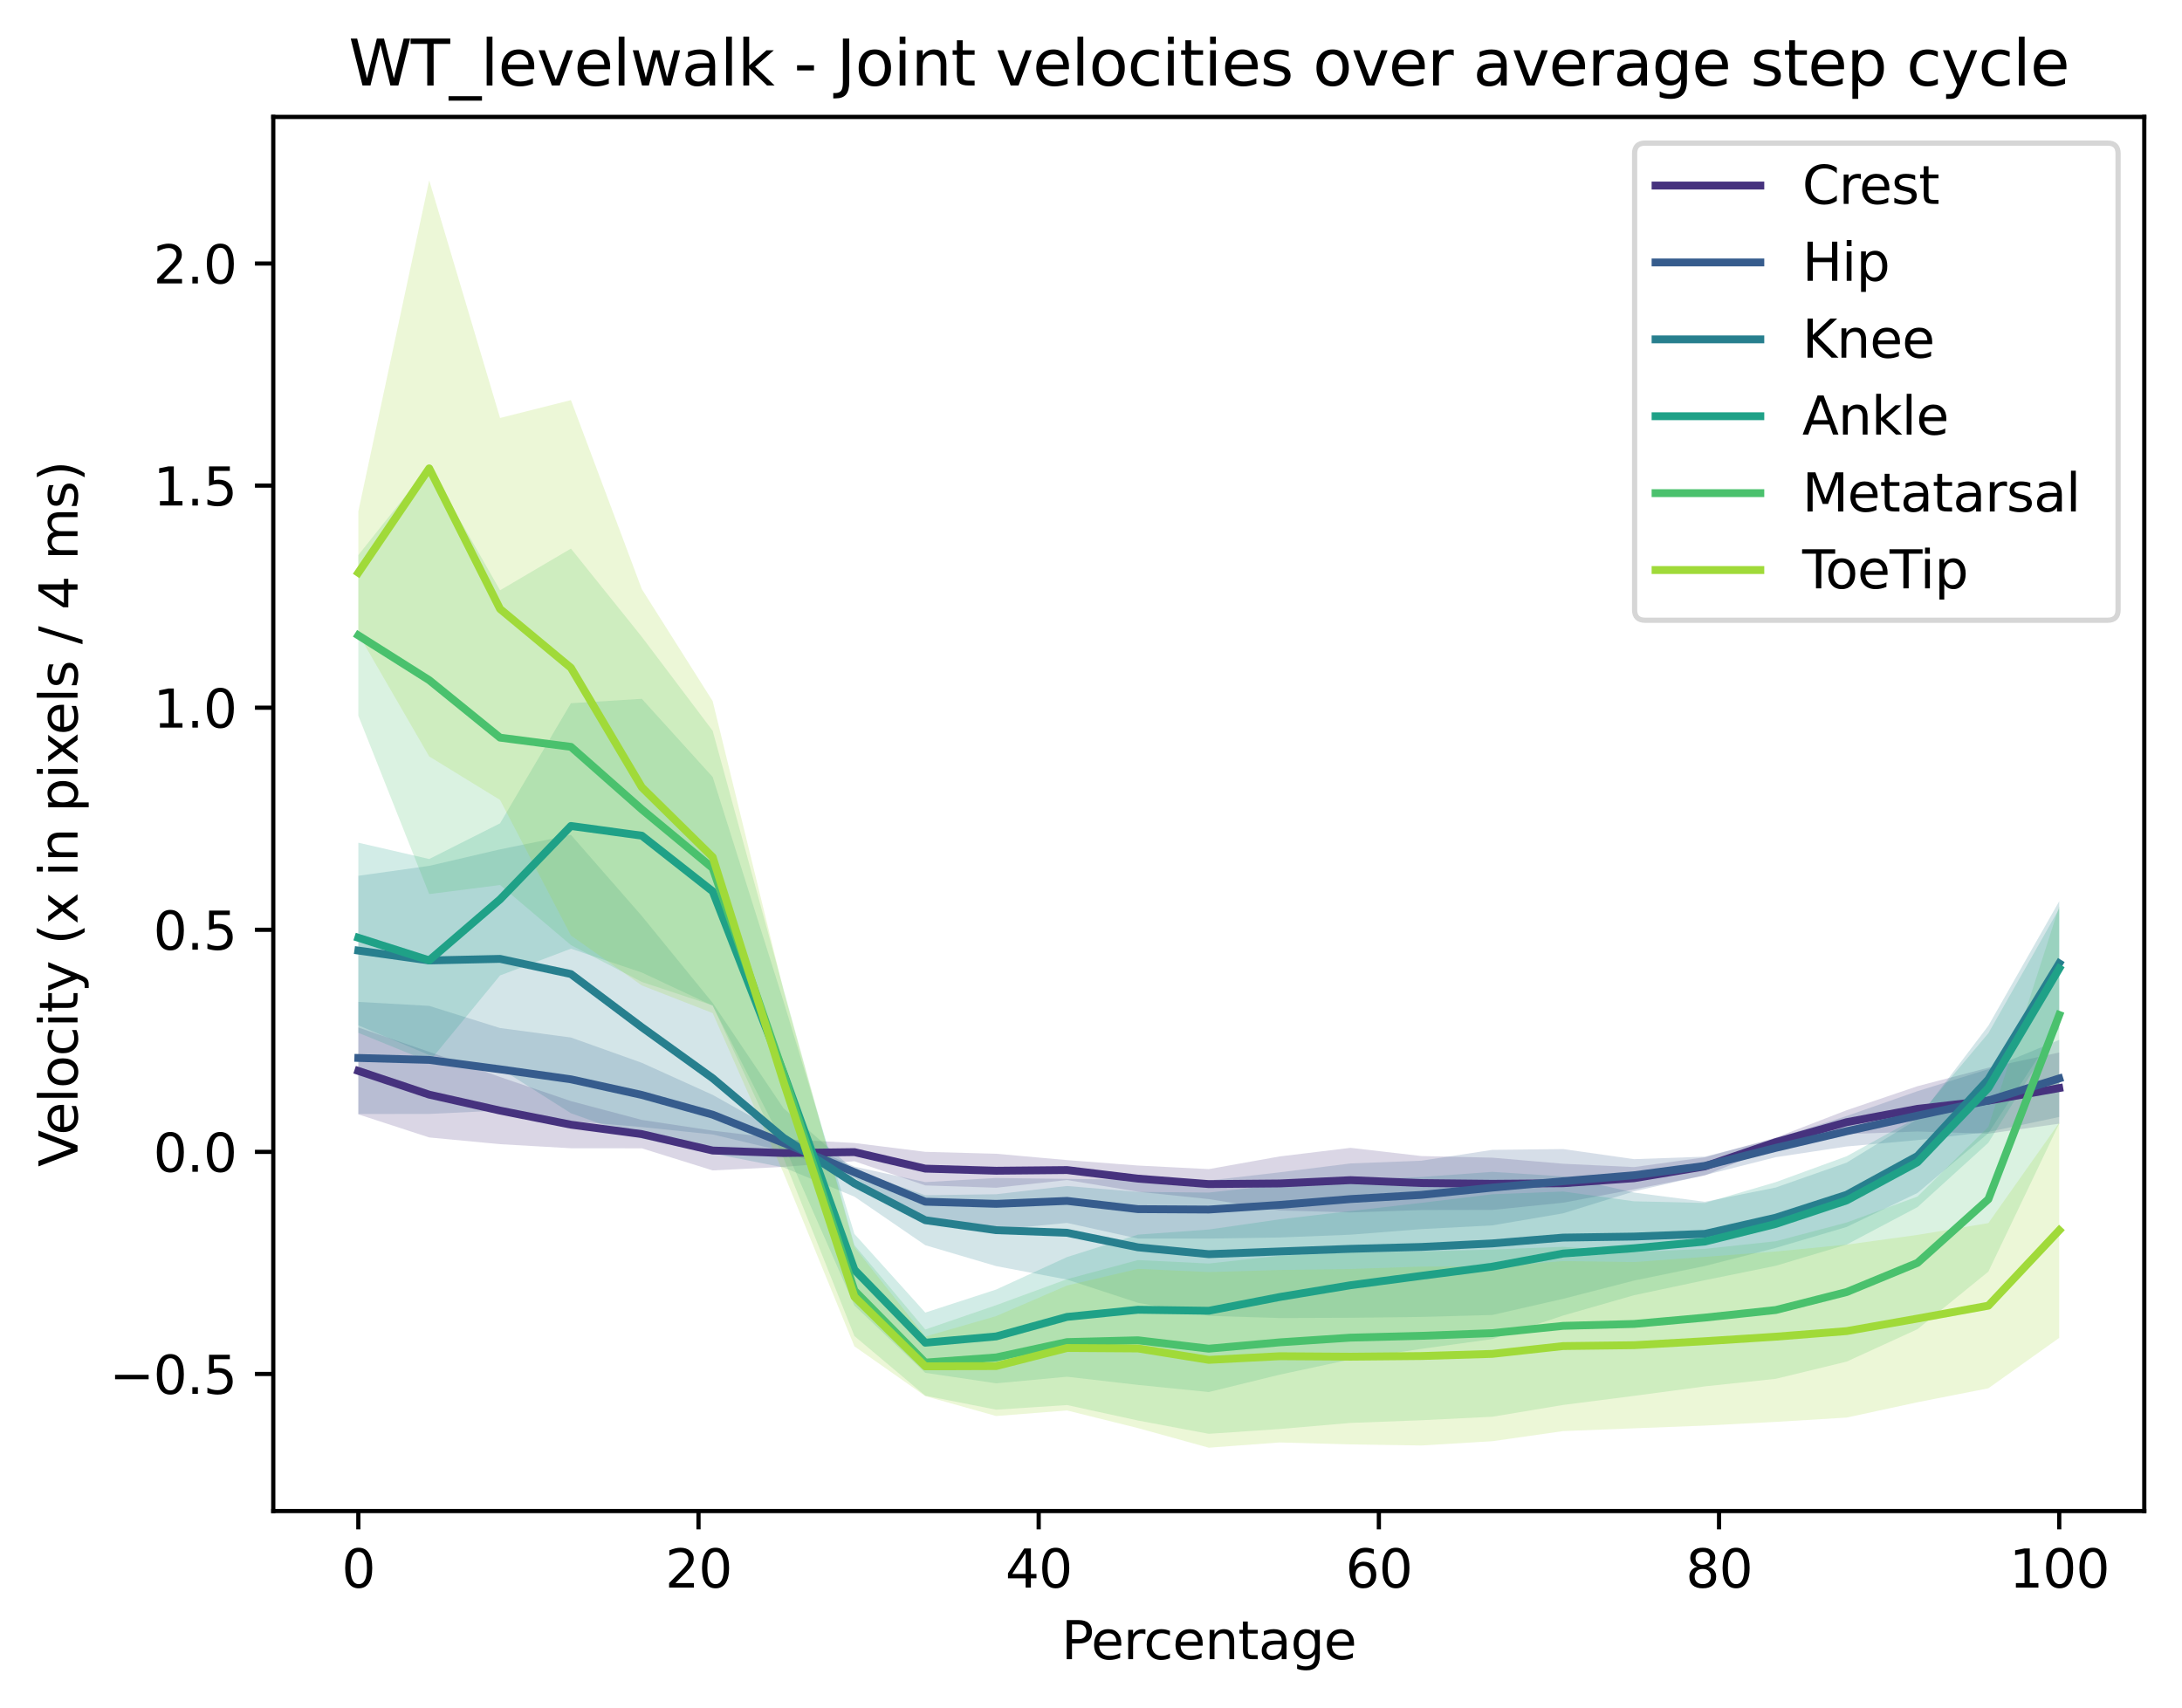 <?xml version="1.0" encoding="utf-8" standalone="no"?>
<!DOCTYPE svg PUBLIC "-//W3C//DTD SVG 1.1//EN"
  "http://www.w3.org/Graphics/SVG/1.1/DTD/svg11.dtd">
<svg xmlns:xlink="http://www.w3.org/1999/xlink" width="416.481pt" height="325.986pt" viewBox="0 0 416.481 325.986" xmlns="http://www.w3.org/2000/svg" version="1.1">
 <defs>
  <style type="text/css">*{stroke-linejoin: round; stroke-linecap: butt}</style>
 </defs>
 <g id="figure_1">
  <g id="patch_1">
   <path d="M 0 325.986 
L 416.481 325.986 
L 416.481 0 
L 0 0 
z
" style="fill: #ffffff"/>
  </g>
  <g id="axes_1">
   <g id="patch_2">
    <path d="M 52.161 288.43 
L 409.281 288.43 
L 409.281 22.318 
L 52.161 22.318 
z
" style="fill: #ffffff"/>
   </g>
   <g id="PolyCollection_1">
    <path d="M 68.394 196.124 
L 68.394 212.709 
L 81.921 217.115 
L 95.448 218.4 
L 108.975 219.176 
L 122.503 219.189 
L 136.03 223.407 
L 149.557 222.735 
L 163.085 221.658 
L 176.612 226.273 
L 190.139 226.713 
L 203.666 225.239 
L 217.194 227.473 
L 230.721 228.881 
L 244.248 231.052 
L 257.775 231.43 
L 271.303 230.975 
L 284.83 230.95 
L 298.357 229.574 
L 311.885 227.023 
L 325.412 224.375 
L 338.939 218.865 
L 352.466 216.486 
L 365.994 215.984 
L 379.521 216.392 
L 393.048 214.484 
L 393.048 200.9 
L 393.048 200.9 
L 379.521 203.796 
L 365.994 207.331 
L 352.466 211.919 
L 338.939 217.152 
L 325.412 220.904 
L 311.885 222.773 
L 298.357 222.134 
L 284.83 220.975 
L 271.303 220.663 
L 257.775 219.098 
L 244.248 220.74 
L 230.721 223.159 
L 217.194 222.474 
L 203.666 221.439 
L 190.139 220.227 
L 176.612 219.862 
L 163.085 218.171 
L 149.557 217.443 
L 136.03 215.815 
L 122.503 213.767 
L 108.975 210.177 
L 95.448 205.578 
L 81.921 200.773 
L 68.394 196.124 
z
" clip-path="url(#p8cab9c3182)" style="fill: #46327e; fill-opacity: 0.2"/>
   </g>
   <g id="PolyCollection_2">
    <path d="M 68.394 191.24 
L 68.394 212.642 
L 81.921 212.624 
L 95.448 211.984 
L 108.975 214.003 
L 122.503 215.133 
L 136.03 216.548 
L 149.557 219.755 
L 163.085 224.814 
L 176.612 233.119 
L 190.139 234.723 
L 203.666 233.428 
L 217.194 236.412 
L 230.721 236.416 
L 244.248 236.211 
L 257.775 235.679 
L 271.303 234.609 
L 284.83 233.9 
L 298.357 231.599 
L 311.885 227.405 
L 325.412 224.305 
L 338.939 220.883 
L 352.466 218.84 
L 365.994 217.618 
L 379.521 216.063 
L 393.048 213.207 
L 393.048 198.492 
L 393.048 198.492 
L 379.521 204.075 
L 365.994 208.28 
L 352.466 213.021 
L 338.939 217.323 
L 325.412 220.781 
L 311.885 221.259 
L 298.357 219.331 
L 284.83 219.487 
L 271.303 221.551 
L 257.775 222.075 
L 244.248 223.77 
L 230.721 225.338 
L 217.194 225.185 
L 203.666 225.028 
L 190.139 224.851 
L 176.612 225.64 
L 163.085 222.688 
L 149.557 216.574 
L 136.03 208.991 
L 122.503 202.869 
L 108.975 198.038 
L 95.448 196.232 
L 81.921 192 
L 68.394 191.24 
z
" clip-path="url(#p8cab9c3182)" style="fill: #365c8d; fill-opacity: 0.2"/>
   </g>
   <g id="PolyCollection_3">
    <path d="M 68.394 167.172 
L 68.394 195.713 
L 81.921 201.393 
L 95.448 203.93 
L 108.975 212.498 
L 122.503 217.316 
L 136.03 220.18 
L 149.557 222.842 
L 163.085 228.411 
L 176.612 237.683 
L 190.139 241.676 
L 203.666 244.245 
L 217.194 248.669 
L 230.721 251.159 
L 244.248 251.583 
L 257.775 251.537 
L 271.303 251.372 
L 284.83 251.001 
L 298.357 247.914 
L 311.885 244.436 
L 325.412 241.651 
L 338.939 238.198 
L 352.466 234.202 
L 365.994 227.713 
L 379.521 216.298 
L 393.048 195.743 
L 393.048 172.031 
L 393.048 172.031 
L 379.521 195.783 
L 365.994 213.613 
L 352.466 221.924 
L 338.939 226.67 
L 325.412 229.391 
L 311.885 227.631 
L 298.357 224.55 
L 284.83 223.681 
L 271.303 224.663 
L 257.775 225.216 
L 244.248 226.158 
L 230.721 227.634 
L 217.194 227.508 
L 203.666 226.383 
L 190.139 227.954 
L 176.612 228.146 
L 163.085 223.37 
L 149.557 211.551 
L 136.03 191.442 
L 122.503 174.842 
L 108.975 159.361 
L 95.448 162.125 
L 81.921 165.274 
L 68.394 167.172 
z
" clip-path="url(#p8cab9c3182)" style="fill: #277f8e; fill-opacity: 0.2"/>
   </g>
   <g id="PolyCollection_4">
    <path d="M 68.394 160.853 
L 68.394 197.145 
L 81.921 202.651 
L 95.448 186.192 
L 108.975 181.088 
L 122.503 185.637 
L 136.03 191.972 
L 149.557 218.442 
L 163.085 249.192 
L 176.612 262.043 
L 190.139 264.046 
L 203.666 262.788 
L 217.194 264.348 
L 230.721 265.708 
L 244.248 262.398 
L 257.775 259.485 
L 271.303 257.466 
L 284.83 255.603 
L 298.357 251.106 
L 311.885 247.227 
L 325.412 244.359 
L 338.939 241.61 
L 352.466 237.564 
L 365.994 230.414 
L 379.521 218.122 
L 393.048 196.328 
L 393.048 173.439 
L 393.048 173.439 
L 379.521 197.226 
L 365.994 213.264 
L 352.466 220.706 
L 338.939 225.644 
L 325.412 229.62 
L 311.885 229.3 
L 298.357 227.436 
L 284.83 227.956 
L 271.303 229.596 
L 257.775 231.163 
L 244.248 232.739 
L 230.721 234.689 
L 217.194 235.667 
L 203.666 239.948 
L 190.139 246.145 
L 176.612 250.546 
L 163.085 235.533 
L 149.557 191.166 
L 136.03 148.315 
L 122.503 133.392 
L 108.975 134.234 
L 95.448 157.153 
L 81.921 163.969 
L 68.394 160.853 
z
" clip-path="url(#p8cab9c3182)" style="fill: #1fa187; fill-opacity: 0.2"/>
   </g>
   <g id="PolyCollection_5">
    <path d="M 68.394 105.951 
L 68.394 136.615 
L 81.921 170.663 
L 95.448 168.931 
L 108.975 180.4 
L 122.503 187.429 
L 136.03 191.915 
L 149.557 221.057 
L 163.085 255.027 
L 176.612 266.404 
L 190.139 269.078 
L 203.666 268.191 
L 217.194 271.145 
L 230.721 273.686 
L 244.248 272.768 
L 257.775 271.606 
L 271.303 271.094 
L 284.83 270.426 
L 298.357 268.174 
L 311.885 266.441 
L 325.412 264.63 
L 338.939 263.188 
L 352.466 259.903 
L 365.994 253.716 
L 379.521 242.728 
L 393.048 214.462 
L 393.048 173.003 
L 393.048 173.003 
L 379.521 215.087 
L 365.994 228.393 
L 352.466 233.351 
L 338.939 236.923 
L 325.412 238.376 
L 311.885 238.989 
L 298.357 237.984 
L 284.83 238.51 
L 271.303 238.869 
L 257.775 239.05 
L 244.248 239.685 
L 230.721 241.181 
L 217.194 240.518 
L 203.666 244.163 
L 190.139 249.13 
L 176.612 253.775 
L 163.085 237.659 
L 149.557 188.808 
L 136.03 139.488 
L 122.503 121.559 
L 108.975 104.716 
L 95.448 112.669 
L 81.921 88.986 
L 68.394 105.951 
z
" clip-path="url(#p8cab9c3182)" style="fill: #4ac16d; fill-opacity: 0.2"/>
   </g>
   <g id="PolyCollection_6">
    <path d="M 68.394 97.619 
L 68.394 121.015 
L 81.921 144.388 
L 95.448 152.695 
L 108.975 178.567 
L 122.503 188.097 
L 136.03 193.379 
L 149.557 223.921 
L 163.085 256.987 
L 176.612 266.49 
L 190.139 270.291 
L 203.666 269.229 
L 217.194 272.591 
L 230.721 276.334 
L 244.248 275.335 
L 257.775 275.71 
L 271.303 275.912 
L 284.83 275.098 
L 298.357 273.165 
L 311.885 272.634 
L 325.412 272.116 
L 338.939 271.407 
L 352.466 270.586 
L 365.994 267.658 
L 379.521 264.994 
L 393.048 255.369 
L 393.048 214.308 
L 393.048 214.308 
L 379.521 233.459 
L 365.994 235.715 
L 352.466 237.575 
L 338.939 238.885 
L 325.412 239.905 
L 311.885 240.905 
L 298.357 240.711 
L 284.83 241.756 
L 271.303 241.765 
L 257.775 242.22 
L 244.248 242.415 
L 230.721 242.808 
L 217.194 242.195 
L 203.666 245.378 
L 190.139 251.218 
L 176.612 255.12 
L 163.085 238.04 
L 149.557 189.082 
L 136.03 133.829 
L 122.503 112.446 
L 108.975 76.371 
L 95.448 79.78 
L 81.921 34.414 
L 68.394 97.619 
z
" clip-path="url(#p8cab9c3182)" style="fill: #a0da39; fill-opacity: 0.2"/>
   </g>
   <g id="matplotlib.axis_1">
    <g id="xtick_1">
     <g id="line2d_1">
      <defs>
       <path id="m431e85d4c3" d="M 0 0 
L 0 3.5 
" style="stroke: #000000; stroke-width: 0.8"/>
      </defs>
      <g>
       <use xlink:href="#m431e85d4c3" x="68.394" y="288.43" style="stroke: #000000; stroke-width: 0.8"/>
      </g>
     </g>
     <g id="text_1">
      <!-- 0 -->
      <g transform="translate(65.212 303.029) scale(0.1 -0.1)">
       <defs>
        <path id="DejaVuSans-30" d="M 2034 4250 
Q 1547 4250 1301 3770 
Q 1056 3291 1056 2328 
Q 1056 1369 1301 889 
Q 1547 409 2034 409 
Q 2525 409 2770 889 
Q 3016 1369 3016 2328 
Q 3016 3291 2770 3770 
Q 2525 4250 2034 4250 
z
M 2034 4750 
Q 2819 4750 3233 4129 
Q 3647 3509 3647 2328 
Q 3647 1150 3233 529 
Q 2819 -91 2034 -91 
Q 1250 -91 836 529 
Q 422 1150 422 2328 
Q 422 3509 836 4129 
Q 1250 4750 2034 4750 
z
" transform="scale(0.016)"/>
       </defs>
       <use xlink:href="#DejaVuSans-30"/>
      </g>
     </g>
    </g>
    <g id="xtick_2">
     <g id="line2d_2">
      <g>
       <use xlink:href="#m431e85d4c3" x="133.325" y="288.43" style="stroke: #000000; stroke-width: 0.8"/>
      </g>
     </g>
     <g id="text_2">
      <!-- 20 -->
      <g transform="translate(126.962 303.029) scale(0.1 -0.1)">
       <defs>
        <path id="DejaVuSans-32" d="M 1228 531 
L 3431 531 
L 3431 0 
L 469 0 
L 469 531 
Q 828 903 1448 1529 
Q 2069 2156 2228 2338 
Q 2531 2678 2651 2914 
Q 2772 3150 2772 3378 
Q 2772 3750 2511 3984 
Q 2250 4219 1831 4219 
Q 1534 4219 1204 4116 
Q 875 4013 500 3803 
L 500 4441 
Q 881 4594 1212 4672 
Q 1544 4750 1819 4750 
Q 2544 4750 2975 4387 
Q 3406 4025 3406 3419 
Q 3406 3131 3298 2873 
Q 3191 2616 2906 2266 
Q 2828 2175 2409 1742 
Q 1991 1309 1228 531 
z
" transform="scale(0.016)"/>
       </defs>
       <use xlink:href="#DejaVuSans-32"/>
       <use xlink:href="#DejaVuSans-30" x="63.623"/>
      </g>
     </g>
    </g>
    <g id="xtick_3">
     <g id="line2d_3">
      <g>
       <use xlink:href="#m431e85d4c3" x="198.255" y="288.43" style="stroke: #000000; stroke-width: 0.8"/>
      </g>
     </g>
     <g id="text_3">
      <!-- 40 -->
      <g transform="translate(191.893 303.029) scale(0.1 -0.1)">
       <defs>
        <path id="DejaVuSans-34" d="M 2419 4116 
L 825 1625 
L 2419 1625 
L 2419 4116 
z
M 2253 4666 
L 3047 4666 
L 3047 1625 
L 3713 1625 
L 3713 1100 
L 3047 1100 
L 3047 0 
L 2419 0 
L 2419 1100 
L 313 1100 
L 313 1709 
L 2253 4666 
z
" transform="scale(0.016)"/>
       </defs>
       <use xlink:href="#DejaVuSans-34"/>
       <use xlink:href="#DejaVuSans-30" x="63.623"/>
      </g>
     </g>
    </g>
    <g id="xtick_4">
     <g id="line2d_4">
      <g>
       <use xlink:href="#m431e85d4c3" x="263.186" y="288.43" style="stroke: #000000; stroke-width: 0.8"/>
      </g>
     </g>
     <g id="text_4">
      <!-- 60 -->
      <g transform="translate(256.824 303.029) scale(0.1 -0.1)">
       <defs>
        <path id="DejaVuSans-36" d="M 2113 2584 
Q 1688 2584 1439 2293 
Q 1191 2003 1191 1497 
Q 1191 994 1439 701 
Q 1688 409 2113 409 
Q 2538 409 2786 701 
Q 3034 994 3034 1497 
Q 3034 2003 2786 2293 
Q 2538 2584 2113 2584 
z
M 3366 4563 
L 3366 3988 
Q 3128 4100 2886 4159 
Q 2644 4219 2406 4219 
Q 1781 4219 1451 3797 
Q 1122 3375 1075 2522 
Q 1259 2794 1537 2939 
Q 1816 3084 2150 3084 
Q 2853 3084 3261 2657 
Q 3669 2231 3669 1497 
Q 3669 778 3244 343 
Q 2819 -91 2113 -91 
Q 1303 -91 875 529 
Q 447 1150 447 2328 
Q 447 3434 972 4092 
Q 1497 4750 2381 4750 
Q 2619 4750 2861 4703 
Q 3103 4656 3366 4563 
z
" transform="scale(0.016)"/>
       </defs>
       <use xlink:href="#DejaVuSans-36"/>
       <use xlink:href="#DejaVuSans-30" x="63.623"/>
      </g>
     </g>
    </g>
    <g id="xtick_5">
     <g id="line2d_5">
      <g>
       <use xlink:href="#m431e85d4c3" x="328.117" y="288.43" style="stroke: #000000; stroke-width: 0.8"/>
      </g>
     </g>
     <g id="text_5">
      <!-- 80 -->
      <g transform="translate(321.755 303.029) scale(0.1 -0.1)">
       <defs>
        <path id="DejaVuSans-38" d="M 2034 2216 
Q 1584 2216 1326 1975 
Q 1069 1734 1069 1313 
Q 1069 891 1326 650 
Q 1584 409 2034 409 
Q 2484 409 2743 651 
Q 3003 894 3003 1313 
Q 3003 1734 2745 1975 
Q 2488 2216 2034 2216 
z
M 1403 2484 
Q 997 2584 770 2862 
Q 544 3141 544 3541 
Q 544 4100 942 4425 
Q 1341 4750 2034 4750 
Q 2731 4750 3128 4425 
Q 3525 4100 3525 3541 
Q 3525 3141 3298 2862 
Q 3072 2584 2669 2484 
Q 3125 2378 3379 2068 
Q 3634 1759 3634 1313 
Q 3634 634 3220 271 
Q 2806 -91 2034 -91 
Q 1263 -91 848 271 
Q 434 634 434 1313 
Q 434 1759 690 2068 
Q 947 2378 1403 2484 
z
M 1172 3481 
Q 1172 3119 1398 2916 
Q 1625 2713 2034 2713 
Q 2441 2713 2670 2916 
Q 2900 3119 2900 3481 
Q 2900 3844 2670 4047 
Q 2441 4250 2034 4250 
Q 1625 4250 1398 4047 
Q 1172 3844 1172 3481 
z
" transform="scale(0.016)"/>
       </defs>
       <use xlink:href="#DejaVuSans-38"/>
       <use xlink:href="#DejaVuSans-30" x="63.623"/>
      </g>
     </g>
    </g>
    <g id="xtick_6">
     <g id="line2d_6">
      <g>
       <use xlink:href="#m431e85d4c3" x="393.048" y="288.43" style="stroke: #000000; stroke-width: 0.8"/>
      </g>
     </g>
     <g id="text_6">
      <!-- 100 -->
      <g transform="translate(383.504 303.029) scale(0.1 -0.1)">
       <defs>
        <path id="DejaVuSans-31" d="M 794 531 
L 1825 531 
L 1825 4091 
L 703 3866 
L 703 4441 
L 1819 4666 
L 2450 4666 
L 2450 531 
L 3481 531 
L 3481 0 
L 794 0 
L 794 531 
z
" transform="scale(0.016)"/>
       </defs>
       <use xlink:href="#DejaVuSans-31"/>
       <use xlink:href="#DejaVuSans-30" x="63.623"/>
       <use xlink:href="#DejaVuSans-30" x="127.246"/>
      </g>
     </g>
    </g>
    <g id="text_7">
     <!-- Percentage -->
     <g transform="translate(202.598 316.707) scale(0.1 -0.1)">
      <defs>
       <path id="DejaVuSans-50" d="M 1259 4147 
L 1259 2394 
L 2053 2394 
Q 2494 2394 2734 2622 
Q 2975 2850 2975 3272 
Q 2975 3691 2734 3919 
Q 2494 4147 2053 4147 
L 1259 4147 
z
M 628 4666 
L 2053 4666 
Q 2838 4666 3239 4311 
Q 3641 3956 3641 3272 
Q 3641 2581 3239 2228 
Q 2838 1875 2053 1875 
L 1259 1875 
L 1259 0 
L 628 0 
L 628 4666 
z
" transform="scale(0.016)"/>
       <path id="DejaVuSans-65" d="M 3597 1894 
L 3597 1613 
L 953 1613 
Q 991 1019 1311 708 
Q 1631 397 2203 397 
Q 2534 397 2845 478 
Q 3156 559 3463 722 
L 3463 178 
Q 3153 47 2828 -22 
Q 2503 -91 2169 -91 
Q 1331 -91 842 396 
Q 353 884 353 1716 
Q 353 2575 817 3079 
Q 1281 3584 2069 3584 
Q 2775 3584 3186 3129 
Q 3597 2675 3597 1894 
z
M 3022 2063 
Q 3016 2534 2758 2815 
Q 2500 3097 2075 3097 
Q 1594 3097 1305 2825 
Q 1016 2553 972 2059 
L 3022 2063 
z
" transform="scale(0.016)"/>
       <path id="DejaVuSans-72" d="M 2631 2963 
Q 2534 3019 2420 3045 
Q 2306 3072 2169 3072 
Q 1681 3072 1420 2755 
Q 1159 2438 1159 1844 
L 1159 0 
L 581 0 
L 581 3500 
L 1159 3500 
L 1159 2956 
Q 1341 3275 1631 3429 
Q 1922 3584 2338 3584 
Q 2397 3584 2469 3576 
Q 2541 3569 2628 3553 
L 2631 2963 
z
" transform="scale(0.016)"/>
       <path id="DejaVuSans-63" d="M 3122 3366 
L 3122 2828 
Q 2878 2963 2633 3030 
Q 2388 3097 2138 3097 
Q 1578 3097 1268 2742 
Q 959 2388 959 1747 
Q 959 1106 1268 751 
Q 1578 397 2138 397 
Q 2388 397 2633 464 
Q 2878 531 3122 666 
L 3122 134 
Q 2881 22 2623 -34 
Q 2366 -91 2075 -91 
Q 1284 -91 818 406 
Q 353 903 353 1747 
Q 353 2603 823 3093 
Q 1294 3584 2113 3584 
Q 2378 3584 2631 3529 
Q 2884 3475 3122 3366 
z
" transform="scale(0.016)"/>
       <path id="DejaVuSans-6e" d="M 3513 2113 
L 3513 0 
L 2938 0 
L 2938 2094 
Q 2938 2591 2744 2837 
Q 2550 3084 2163 3084 
Q 1697 3084 1428 2787 
Q 1159 2491 1159 1978 
L 1159 0 
L 581 0 
L 581 3500 
L 1159 3500 
L 1159 2956 
Q 1366 3272 1645 3428 
Q 1925 3584 2291 3584 
Q 2894 3584 3203 3211 
Q 3513 2838 3513 2113 
z
" transform="scale(0.016)"/>
       <path id="DejaVuSans-74" d="M 1172 4494 
L 1172 3500 
L 2356 3500 
L 2356 3053 
L 1172 3053 
L 1172 1153 
Q 1172 725 1289 603 
Q 1406 481 1766 481 
L 2356 481 
L 2356 0 
L 1766 0 
Q 1100 0 847 248 
Q 594 497 594 1153 
L 594 3053 
L 172 3053 
L 172 3500 
L 594 3500 
L 594 4494 
L 1172 4494 
z
" transform="scale(0.016)"/>
       <path id="DejaVuSans-61" d="M 2194 1759 
Q 1497 1759 1228 1600 
Q 959 1441 959 1056 
Q 959 750 1161 570 
Q 1363 391 1709 391 
Q 2188 391 2477 730 
Q 2766 1069 2766 1631 
L 2766 1759 
L 2194 1759 
z
M 3341 1997 
L 3341 0 
L 2766 0 
L 2766 531 
Q 2569 213 2275 61 
Q 1981 -91 1556 -91 
Q 1019 -91 701 211 
Q 384 513 384 1019 
Q 384 1609 779 1909 
Q 1175 2209 1959 2209 
L 2766 2209 
L 2766 2266 
Q 2766 2663 2505 2880 
Q 2244 3097 1772 3097 
Q 1472 3097 1187 3025 
Q 903 2953 641 2809 
L 641 3341 
Q 956 3463 1253 3523 
Q 1550 3584 1831 3584 
Q 2591 3584 2966 3190 
Q 3341 2797 3341 1997 
z
" transform="scale(0.016)"/>
       <path id="DejaVuSans-67" d="M 2906 1791 
Q 2906 2416 2648 2759 
Q 2391 3103 1925 3103 
Q 1463 3103 1205 2759 
Q 947 2416 947 1791 
Q 947 1169 1205 825 
Q 1463 481 1925 481 
Q 2391 481 2648 825 
Q 2906 1169 2906 1791 
z
M 3481 434 
Q 3481 -459 3084 -895 
Q 2688 -1331 1869 -1331 
Q 1566 -1331 1297 -1286 
Q 1028 -1241 775 -1147 
L 775 -588 
Q 1028 -725 1275 -790 
Q 1522 -856 1778 -856 
Q 2344 -856 2625 -561 
Q 2906 -266 2906 331 
L 2906 616 
Q 2728 306 2450 153 
Q 2172 0 1784 0 
Q 1141 0 747 490 
Q 353 981 353 1791 
Q 353 2603 747 3093 
Q 1141 3584 1784 3584 
Q 2172 3584 2450 3431 
Q 2728 3278 2906 2969 
L 2906 3500 
L 3481 3500 
L 3481 434 
z
" transform="scale(0.016)"/>
      </defs>
      <use xlink:href="#DejaVuSans-50"/>
      <use xlink:href="#DejaVuSans-65" x="56.678"/>
      <use xlink:href="#DejaVuSans-72" x="118.201"/>
      <use xlink:href="#DejaVuSans-63" x="157.064"/>
      <use xlink:href="#DejaVuSans-65" x="212.045"/>
      <use xlink:href="#DejaVuSans-6e" x="273.568"/>
      <use xlink:href="#DejaVuSans-74" x="336.947"/>
      <use xlink:href="#DejaVuSans-61" x="376.156"/>
      <use xlink:href="#DejaVuSans-67" x="437.436"/>
      <use xlink:href="#DejaVuSans-65" x="500.912"/>
     </g>
    </g>
   </g>
   <g id="matplotlib.axis_2">
    <g id="ytick_1">
     <g id="line2d_7">
      <defs>
       <path id="mb0f776009a" d="M 0 0 
L -3.5 0 
" style="stroke: #000000; stroke-width: 0.8"/>
      </defs>
      <g>
       <use xlink:href="#mb0f776009a" x="52.161" y="262.258" style="stroke: #000000; stroke-width: 0.8"/>
      </g>
     </g>
     <g id="text_8">
      <!-- −0.5 -->
      <g transform="translate(20.878 266.057) scale(0.1 -0.1)">
       <defs>
        <path id="DejaVuSans-2212" d="M 678 2272 
L 4684 2272 
L 4684 1741 
L 678 1741 
L 678 2272 
z
" transform="scale(0.016)"/>
        <path id="DejaVuSans-2e" d="M 684 794 
L 1344 794 
L 1344 0 
L 684 0 
L 684 794 
z
" transform="scale(0.016)"/>
        <path id="DejaVuSans-35" d="M 691 4666 
L 3169 4666 
L 3169 4134 
L 1269 4134 
L 1269 2991 
Q 1406 3038 1543 3061 
Q 1681 3084 1819 3084 
Q 2600 3084 3056 2656 
Q 3513 2228 3513 1497 
Q 3513 744 3044 326 
Q 2575 -91 1722 -91 
Q 1428 -91 1123 -41 
Q 819 9 494 109 
L 494 744 
Q 775 591 1075 516 
Q 1375 441 1709 441 
Q 2250 441 2565 725 
Q 2881 1009 2881 1497 
Q 2881 1984 2565 2268 
Q 2250 2553 1709 2553 
Q 1456 2553 1204 2497 
Q 953 2441 691 2322 
L 691 4666 
z
" transform="scale(0.016)"/>
       </defs>
       <use xlink:href="#DejaVuSans-2212"/>
       <use xlink:href="#DejaVuSans-30" x="83.789"/>
       <use xlink:href="#DejaVuSans-2e" x="147.412"/>
       <use xlink:href="#DejaVuSans-35" x="179.199"/>
      </g>
     </g>
    </g>
    <g id="ytick_2">
     <g id="line2d_8">
      <g>
       <use xlink:href="#mb0f776009a" x="52.161" y="219.867" style="stroke: #000000; stroke-width: 0.8"/>
      </g>
     </g>
     <g id="text_9">
      <!-- 0.0 -->
      <g transform="translate(29.258 223.666) scale(0.1 -0.1)">
       <use xlink:href="#DejaVuSans-30"/>
       <use xlink:href="#DejaVuSans-2e" x="63.623"/>
       <use xlink:href="#DejaVuSans-30" x="95.41"/>
      </g>
     </g>
    </g>
    <g id="ytick_3">
     <g id="line2d_9">
      <g>
       <use xlink:href="#mb0f776009a" x="52.161" y="177.475" style="stroke: #000000; stroke-width: 0.8"/>
      </g>
     </g>
     <g id="text_10">
      <!-- 0.5 -->
      <g transform="translate(29.258 181.275) scale(0.1 -0.1)">
       <use xlink:href="#DejaVuSans-30"/>
       <use xlink:href="#DejaVuSans-2e" x="63.623"/>
       <use xlink:href="#DejaVuSans-35" x="95.41"/>
      </g>
     </g>
    </g>
    <g id="ytick_4">
     <g id="line2d_10">
      <g>
       <use xlink:href="#mb0f776009a" x="52.161" y="135.084" style="stroke: #000000; stroke-width: 0.8"/>
      </g>
     </g>
     <g id="text_11">
      <!-- 1.0 -->
      <g transform="translate(29.258 138.883) scale(0.1 -0.1)">
       <use xlink:href="#DejaVuSans-31"/>
       <use xlink:href="#DejaVuSans-2e" x="63.623"/>
       <use xlink:href="#DejaVuSans-30" x="95.41"/>
      </g>
     </g>
    </g>
    <g id="ytick_5">
     <g id="line2d_11">
      <g>
       <use xlink:href="#mb0f776009a" x="52.161" y="92.693" style="stroke: #000000; stroke-width: 0.8"/>
      </g>
     </g>
     <g id="text_12">
      <!-- 1.5 -->
      <g transform="translate(29.258 96.492) scale(0.1 -0.1)">
       <use xlink:href="#DejaVuSans-31"/>
       <use xlink:href="#DejaVuSans-2e" x="63.623"/>
       <use xlink:href="#DejaVuSans-35" x="95.41"/>
      </g>
     </g>
    </g>
    <g id="ytick_6">
     <g id="line2d_12">
      <g>
       <use xlink:href="#mb0f776009a" x="52.161" y="50.301" style="stroke: #000000; stroke-width: 0.8"/>
      </g>
     </g>
     <g id="text_13">
      <!-- 2.0 -->
      <g transform="translate(29.258 54.1) scale(0.1 -0.1)">
       <use xlink:href="#DejaVuSans-32"/>
       <use xlink:href="#DejaVuSans-2e" x="63.623"/>
       <use xlink:href="#DejaVuSans-30" x="95.41"/>
      </g>
     </g>
    </g>
    <g id="text_14">
     <!-- Velocity (x in pixels / 4 ms) -->
     <g transform="translate(14.798 222.72) rotate(-90) scale(0.1 -0.1)">
      <defs>
       <path id="DejaVuSans-56" d="M 1831 0 
L 50 4666 
L 709 4666 
L 2188 738 
L 3669 4666 
L 4325 4666 
L 2547 0 
L 1831 0 
z
" transform="scale(0.016)"/>
       <path id="DejaVuSans-6c" d="M 603 4863 
L 1178 4863 
L 1178 0 
L 603 0 
L 603 4863 
z
" transform="scale(0.016)"/>
       <path id="DejaVuSans-6f" d="M 1959 3097 
Q 1497 3097 1228 2736 
Q 959 2375 959 1747 
Q 959 1119 1226 758 
Q 1494 397 1959 397 
Q 2419 397 2687 759 
Q 2956 1122 2956 1747 
Q 2956 2369 2687 2733 
Q 2419 3097 1959 3097 
z
M 1959 3584 
Q 2709 3584 3137 3096 
Q 3566 2609 3566 1747 
Q 3566 888 3137 398 
Q 2709 -91 1959 -91 
Q 1206 -91 779 398 
Q 353 888 353 1747 
Q 353 2609 779 3096 
Q 1206 3584 1959 3584 
z
" transform="scale(0.016)"/>
       <path id="DejaVuSans-69" d="M 603 3500 
L 1178 3500 
L 1178 0 
L 603 0 
L 603 3500 
z
M 603 4863 
L 1178 4863 
L 1178 4134 
L 603 4134 
L 603 4863 
z
" transform="scale(0.016)"/>
       <path id="DejaVuSans-79" d="M 2059 -325 
Q 1816 -950 1584 -1140 
Q 1353 -1331 966 -1331 
L 506 -1331 
L 506 -850 
L 844 -850 
Q 1081 -850 1212 -737 
Q 1344 -625 1503 -206 
L 1606 56 
L 191 3500 
L 800 3500 
L 1894 763 
L 2988 3500 
L 3597 3500 
L 2059 -325 
z
" transform="scale(0.016)"/>
       <path id="DejaVuSans-20" transform="scale(0.016)"/>
       <path id="DejaVuSans-28" d="M 1984 4856 
Q 1566 4138 1362 3434 
Q 1159 2731 1159 2009 
Q 1159 1288 1364 580 
Q 1569 -128 1984 -844 
L 1484 -844 
Q 1016 -109 783 600 
Q 550 1309 550 2009 
Q 550 2706 781 3412 
Q 1013 4119 1484 4856 
L 1984 4856 
z
" transform="scale(0.016)"/>
       <path id="DejaVuSans-78" d="M 3513 3500 
L 2247 1797 
L 3578 0 
L 2900 0 
L 1881 1375 
L 863 0 
L 184 0 
L 1544 1831 
L 300 3500 
L 978 3500 
L 1906 2253 
L 2834 3500 
L 3513 3500 
z
" transform="scale(0.016)"/>
       <path id="DejaVuSans-70" d="M 1159 525 
L 1159 -1331 
L 581 -1331 
L 581 3500 
L 1159 3500 
L 1159 2969 
Q 1341 3281 1617 3432 
Q 1894 3584 2278 3584 
Q 2916 3584 3314 3078 
Q 3713 2572 3713 1747 
Q 3713 922 3314 415 
Q 2916 -91 2278 -91 
Q 1894 -91 1617 61 
Q 1341 213 1159 525 
z
M 3116 1747 
Q 3116 2381 2855 2742 
Q 2594 3103 2138 3103 
Q 1681 3103 1420 2742 
Q 1159 2381 1159 1747 
Q 1159 1113 1420 752 
Q 1681 391 2138 391 
Q 2594 391 2855 752 
Q 3116 1113 3116 1747 
z
" transform="scale(0.016)"/>
       <path id="DejaVuSans-73" d="M 2834 3397 
L 2834 2853 
Q 2591 2978 2328 3040 
Q 2066 3103 1784 3103 
Q 1356 3103 1142 2972 
Q 928 2841 928 2578 
Q 928 2378 1081 2264 
Q 1234 2150 1697 2047 
L 1894 2003 
Q 2506 1872 2764 1633 
Q 3022 1394 3022 966 
Q 3022 478 2636 193 
Q 2250 -91 1575 -91 
Q 1294 -91 989 -36 
Q 684 19 347 128 
L 347 722 
Q 666 556 975 473 
Q 1284 391 1588 391 
Q 1994 391 2212 530 
Q 2431 669 2431 922 
Q 2431 1156 2273 1281 
Q 2116 1406 1581 1522 
L 1381 1569 
Q 847 1681 609 1914 
Q 372 2147 372 2553 
Q 372 3047 722 3315 
Q 1072 3584 1716 3584 
Q 2034 3584 2315 3537 
Q 2597 3491 2834 3397 
z
" transform="scale(0.016)"/>
       <path id="DejaVuSans-2f" d="M 1625 4666 
L 2156 4666 
L 531 -594 
L 0 -594 
L 1625 4666 
z
" transform="scale(0.016)"/>
       <path id="DejaVuSans-6d" d="M 3328 2828 
Q 3544 3216 3844 3400 
Q 4144 3584 4550 3584 
Q 5097 3584 5394 3201 
Q 5691 2819 5691 2113 
L 5691 0 
L 5113 0 
L 5113 2094 
Q 5113 2597 4934 2840 
Q 4756 3084 4391 3084 
Q 3944 3084 3684 2787 
Q 3425 2491 3425 1978 
L 3425 0 
L 2847 0 
L 2847 2094 
Q 2847 2600 2669 2842 
Q 2491 3084 2119 3084 
Q 1678 3084 1418 2786 
Q 1159 2488 1159 1978 
L 1159 0 
L 581 0 
L 581 3500 
L 1159 3500 
L 1159 2956 
Q 1356 3278 1631 3431 
Q 1906 3584 2284 3584 
Q 2666 3584 2933 3390 
Q 3200 3197 3328 2828 
z
" transform="scale(0.016)"/>
       <path id="DejaVuSans-29" d="M 513 4856 
L 1013 4856 
Q 1481 4119 1714 3412 
Q 1947 2706 1947 2009 
Q 1947 1309 1714 600 
Q 1481 -109 1013 -844 
L 513 -844 
Q 928 -128 1133 580 
Q 1338 1288 1338 2009 
Q 1338 2731 1133 3434 
Q 928 4138 513 4856 
z
" transform="scale(0.016)"/>
      </defs>
      <use xlink:href="#DejaVuSans-56"/>
      <use xlink:href="#DejaVuSans-65" x="60.658"/>
      <use xlink:href="#DejaVuSans-6c" x="122.182"/>
      <use xlink:href="#DejaVuSans-6f" x="149.965"/>
      <use xlink:href="#DejaVuSans-63" x="211.146"/>
      <use xlink:href="#DejaVuSans-69" x="266.127"/>
      <use xlink:href="#DejaVuSans-74" x="293.91"/>
      <use xlink:href="#DejaVuSans-79" x="333.119"/>
      <use xlink:href="#DejaVuSans-20" x="392.299"/>
      <use xlink:href="#DejaVuSans-28" x="424.086"/>
      <use xlink:href="#DejaVuSans-78" x="463.1"/>
      <use xlink:href="#DejaVuSans-20" x="522.279"/>
      <use xlink:href="#DejaVuSans-69" x="554.066"/>
      <use xlink:href="#DejaVuSans-6e" x="581.85"/>
      <use xlink:href="#DejaVuSans-20" x="645.229"/>
      <use xlink:href="#DejaVuSans-70" x="677.016"/>
      <use xlink:href="#DejaVuSans-69" x="740.492"/>
      <use xlink:href="#DejaVuSans-78" x="768.275"/>
      <use xlink:href="#DejaVuSans-65" x="824.33"/>
      <use xlink:href="#DejaVuSans-6c" x="885.854"/>
      <use xlink:href="#DejaVuSans-73" x="913.637"/>
      <use xlink:href="#DejaVuSans-20" x="965.736"/>
      <use xlink:href="#DejaVuSans-2f" x="997.523"/>
      <use xlink:href="#DejaVuSans-20" x="1031.215"/>
      <use xlink:href="#DejaVuSans-34" x="1063.002"/>
      <use xlink:href="#DejaVuSans-20" x="1126.625"/>
      <use xlink:href="#DejaVuSans-6d" x="1158.412"/>
      <use xlink:href="#DejaVuSans-73" x="1255.824"/>
      <use xlink:href="#DejaVuSans-29" x="1307.924"/>
     </g>
    </g>
   </g>
   <g id="line2d_13">
    <path d="M 68.394 204.416 
L 81.921 208.944 
L 95.448 211.989 
L 108.975 214.677 
L 122.503 216.478 
L 136.03 219.611 
L 149.557 220.089 
L 163.085 219.914 
L 176.612 223.067 
L 190.139 223.47 
L 203.666 223.339 
L 217.194 224.974 
L 230.721 226.02 
L 244.248 225.896 
L 257.775 225.264 
L 271.303 225.819 
L 284.83 225.962 
L 298.357 225.854 
L 311.885 224.898 
L 325.412 222.64 
L 338.939 218.009 
L 352.466 214.203 
L 365.994 211.657 
L 379.521 210.094 
L 393.048 207.692 
" clip-path="url(#p8cab9c3182)" style="fill: none; stroke: #46327e; stroke-width: 1.5; stroke-linecap: square"/>
   </g>
   <g id="line2d_14">
    <path d="M 68.394 201.941 
L 81.921 202.312 
L 95.448 204.108 
L 108.975 206.02 
L 122.503 209.001 
L 136.03 212.77 
L 149.557 218.164 
L 163.085 223.751 
L 176.612 229.379 
L 190.139 229.787 
L 203.666 229.228 
L 217.194 230.798 
L 230.721 230.877 
L 244.248 229.991 
L 257.775 228.877 
L 271.303 228.08 
L 284.83 226.693 
L 298.357 225.465 
L 311.885 224.332 
L 325.412 222.543 
L 338.939 219.103 
L 352.466 215.93 
L 365.994 212.949 
L 379.521 210.069 
L 393.048 205.85 
" clip-path="url(#p8cab9c3182)" style="fill: none; stroke: #365c8d; stroke-width: 1.5; stroke-linecap: square"/>
   </g>
   <g id="line2d_15">
    <path d="M 68.394 181.442 
L 81.921 183.333 
L 95.448 183.028 
L 108.975 185.929 
L 122.503 196.079 
L 136.03 205.811 
L 149.557 217.197 
L 163.085 225.89 
L 176.612 232.915 
L 190.139 234.815 
L 203.666 235.314 
L 217.194 238.088 
L 230.721 239.397 
L 244.248 238.871 
L 257.775 238.376 
L 271.303 238.018 
L 284.83 237.341 
L 298.357 236.232 
L 311.885 236.033 
L 325.412 235.521 
L 338.939 232.434 
L 352.466 228.063 
L 365.994 220.663 
L 379.521 206.041 
L 393.048 183.887 
" clip-path="url(#p8cab9c3182)" style="fill: none; stroke: #277f8e; stroke-width: 1.5; stroke-linecap: square"/>
   </g>
   <g id="line2d_16">
    <path d="M 68.394 178.999 
L 81.921 183.31 
L 95.448 171.672 
L 108.975 157.661 
L 122.503 159.514 
L 136.03 170.143 
L 149.557 204.804 
L 163.085 242.363 
L 176.612 256.295 
L 190.139 255.095 
L 203.666 251.368 
L 217.194 250.007 
L 230.721 250.199 
L 244.248 247.569 
L 257.775 245.324 
L 271.303 243.531 
L 284.83 241.779 
L 298.357 239.271 
L 311.885 238.264 
L 325.412 236.99 
L 338.939 233.627 
L 352.466 229.135 
L 365.994 221.839 
L 379.521 207.674 
L 393.048 184.883 
" clip-path="url(#p8cab9c3182)" style="fill: none; stroke: #1fa187; stroke-width: 1.5; stroke-linecap: square"/>
   </g>
   <g id="line2d_17">
    <path d="M 68.394 121.283 
L 81.921 129.825 
L 95.448 140.8 
L 108.975 142.558 
L 122.503 154.494 
L 136.03 165.702 
L 149.557 204.932 
L 163.085 246.343 
L 176.612 260.09 
L 190.139 259.104 
L 203.666 256.177 
L 217.194 255.832 
L 230.721 257.433 
L 244.248 256.227 
L 257.775 255.328 
L 271.303 254.981 
L 284.83 254.468 
L 298.357 253.079 
L 311.885 252.715 
L 325.412 251.503 
L 338.939 250.055 
L 352.466 246.627 
L 365.994 241.054 
L 379.521 228.907 
L 393.048 193.733 
" clip-path="url(#p8cab9c3182)" style="fill: none; stroke: #4ac16d; stroke-width: 1.5; stroke-linecap: square"/>
   </g>
   <g id="line2d_18">
    <path d="M 68.394 109.317 
L 81.921 89.401 
L 95.448 116.238 
L 108.975 127.469 
L 122.503 150.272 
L 136.03 163.604 
L 149.557 206.501 
L 163.085 247.513 
L 176.612 260.805 
L 190.139 260.754 
L 203.666 257.303 
L 217.194 257.393 
L 230.721 259.571 
L 244.248 258.875 
L 257.775 258.965 
L 271.303 258.839 
L 284.83 258.427 
L 298.357 256.938 
L 311.885 256.769 
L 325.412 256.01 
L 338.939 255.146 
L 352.466 254.081 
L 365.994 251.686 
L 379.521 249.227 
L 393.048 234.838 
" clip-path="url(#p8cab9c3182)" style="fill: none; stroke: #a0da39; stroke-width: 1.5; stroke-linecap: square"/>
   </g>
   <g id="patch_3">
    <path d="M 52.161 288.43 
L 52.161 22.318 
" style="fill: none; stroke: #000000; stroke-width: 0.8; stroke-linejoin: miter; stroke-linecap: square"/>
   </g>
   <g id="patch_4">
    <path d="M 409.281 288.43 
L 409.281 22.318 
" style="fill: none; stroke: #000000; stroke-width: 0.8; stroke-linejoin: miter; stroke-linecap: square"/>
   </g>
   <g id="patch_5">
    <path d="M 52.161 288.43 
L 409.281 288.43 
" style="fill: none; stroke: #000000; stroke-width: 0.8; stroke-linejoin: miter; stroke-linecap: square"/>
   </g>
   <g id="patch_6">
    <path d="M 52.161 22.318 
L 409.281 22.318 
" style="fill: none; stroke: #000000; stroke-width: 0.8; stroke-linejoin: miter; stroke-linecap: square"/>
   </g>
   <g id="text_15">
    <!-- WT_levelwalk - Joint velocities over average step cycle -->
    <g transform="translate(66.538 16.318) scale(0.12 -0.12)">
     <defs>
      <path id="DejaVuSans-57" d="M 213 4666 
L 850 4666 
L 1831 722 
L 2809 4666 
L 3519 4666 
L 4500 722 
L 5478 4666 
L 6119 4666 
L 4947 0 
L 4153 0 
L 3169 4050 
L 2175 0 
L 1381 0 
L 213 4666 
z
" transform="scale(0.016)"/>
      <path id="DejaVuSans-54" d="M -19 4666 
L 3928 4666 
L 3928 4134 
L 2272 4134 
L 2272 0 
L 1638 0 
L 1638 4134 
L -19 4134 
L -19 4666 
z
" transform="scale(0.016)"/>
      <path id="DejaVuSans-5f" d="M 3263 -1063 
L 3263 -1509 
L -63 -1509 
L -63 -1063 
L 3263 -1063 
z
" transform="scale(0.016)"/>
      <path id="DejaVuSans-76" d="M 191 3500 
L 800 3500 
L 1894 563 
L 2988 3500 
L 3597 3500 
L 2284 0 
L 1503 0 
L 191 3500 
z
" transform="scale(0.016)"/>
      <path id="DejaVuSans-77" d="M 269 3500 
L 844 3500 
L 1563 769 
L 2278 3500 
L 2956 3500 
L 3675 769 
L 4391 3500 
L 4966 3500 
L 4050 0 
L 3372 0 
L 2619 2869 
L 1863 0 
L 1184 0 
L 269 3500 
z
" transform="scale(0.016)"/>
      <path id="DejaVuSans-6b" d="M 581 4863 
L 1159 4863 
L 1159 1991 
L 2875 3500 
L 3609 3500 
L 1753 1863 
L 3688 0 
L 2938 0 
L 1159 1709 
L 1159 0 
L 581 0 
L 581 4863 
z
" transform="scale(0.016)"/>
      <path id="DejaVuSans-2d" d="M 313 2009 
L 1997 2009 
L 1997 1497 
L 313 1497 
L 313 2009 
z
" transform="scale(0.016)"/>
      <path id="DejaVuSans-4a" d="M 628 4666 
L 1259 4666 
L 1259 325 
Q 1259 -519 939 -900 
Q 619 -1281 -91 -1281 
L -331 -1281 
L -331 -750 
L -134 -750 
Q 284 -750 456 -515 
Q 628 -281 628 325 
L 628 4666 
z
" transform="scale(0.016)"/>
     </defs>
     <use xlink:href="#DejaVuSans-57"/>
     <use xlink:href="#DejaVuSans-54" x="98.877"/>
     <use xlink:href="#DejaVuSans-5f" x="159.961"/>
     <use xlink:href="#DejaVuSans-6c" x="209.961"/>
     <use xlink:href="#DejaVuSans-65" x="237.744"/>
     <use xlink:href="#DejaVuSans-76" x="299.268"/>
     <use xlink:href="#DejaVuSans-65" x="358.447"/>
     <use xlink:href="#DejaVuSans-6c" x="419.971"/>
     <use xlink:href="#DejaVuSans-77" x="447.754"/>
     <use xlink:href="#DejaVuSans-61" x="529.541"/>
     <use xlink:href="#DejaVuSans-6c" x="590.82"/>
     <use xlink:href="#DejaVuSans-6b" x="618.604"/>
     <use xlink:href="#DejaVuSans-20" x="676.514"/>
     <use xlink:href="#DejaVuSans-2d" x="708.301"/>
     <use xlink:href="#DejaVuSans-20" x="744.385"/>
     <use xlink:href="#DejaVuSans-4a" x="776.172"/>
     <use xlink:href="#DejaVuSans-6f" x="805.664"/>
     <use xlink:href="#DejaVuSans-69" x="866.846"/>
     <use xlink:href="#DejaVuSans-6e" x="894.629"/>
     <use xlink:href="#DejaVuSans-74" x="958.008"/>
     <use xlink:href="#DejaVuSans-20" x="997.217"/>
     <use xlink:href="#DejaVuSans-76" x="1029.004"/>
     <use xlink:href="#DejaVuSans-65" x="1088.184"/>
     <use xlink:href="#DejaVuSans-6c" x="1149.707"/>
     <use xlink:href="#DejaVuSans-6f" x="1177.49"/>
     <use xlink:href="#DejaVuSans-63" x="1238.672"/>
     <use xlink:href="#DejaVuSans-69" x="1293.652"/>
     <use xlink:href="#DejaVuSans-74" x="1321.436"/>
     <use xlink:href="#DejaVuSans-69" x="1360.645"/>
     <use xlink:href="#DejaVuSans-65" x="1388.428"/>
     <use xlink:href="#DejaVuSans-73" x="1449.951"/>
     <use xlink:href="#DejaVuSans-20" x="1502.051"/>
     <use xlink:href="#DejaVuSans-6f" x="1533.838"/>
     <use xlink:href="#DejaVuSans-76" x="1595.02"/>
     <use xlink:href="#DejaVuSans-65" x="1654.199"/>
     <use xlink:href="#DejaVuSans-72" x="1715.723"/>
     <use xlink:href="#DejaVuSans-20" x="1756.836"/>
     <use xlink:href="#DejaVuSans-61" x="1788.623"/>
     <use xlink:href="#DejaVuSans-76" x="1849.902"/>
     <use xlink:href="#DejaVuSans-65" x="1909.082"/>
     <use xlink:href="#DejaVuSans-72" x="1970.605"/>
     <use xlink:href="#DejaVuSans-61" x="2011.719"/>
     <use xlink:href="#DejaVuSans-67" x="2072.998"/>
     <use xlink:href="#DejaVuSans-65" x="2136.475"/>
     <use xlink:href="#DejaVuSans-20" x="2197.998"/>
     <use xlink:href="#DejaVuSans-73" x="2229.785"/>
     <use xlink:href="#DejaVuSans-74" x="2281.885"/>
     <use xlink:href="#DejaVuSans-65" x="2321.094"/>
     <use xlink:href="#DejaVuSans-70" x="2382.617"/>
     <use xlink:href="#DejaVuSans-20" x="2446.094"/>
     <use xlink:href="#DejaVuSans-63" x="2477.881"/>
     <use xlink:href="#DejaVuSans-79" x="2532.861"/>
     <use xlink:href="#DejaVuSans-63" x="2592.041"/>
     <use xlink:href="#DejaVuSans-6c" x="2647.021"/>
     <use xlink:href="#DejaVuSans-65" x="2674.805"/>
    </g>
   </g>
   <g id="legend_1">
    <g id="patch_7">
     <path d="M 313.998 118.387 
L 402.281 118.387 
Q 404.281 118.387 404.281 116.387 
L 404.281 29.318 
Q 404.281 27.318 402.281 27.318 
L 313.998 27.318 
Q 311.998 27.318 311.998 29.318 
L 311.998 116.387 
Q 311.998 118.387 313.998 118.387 
z
" style="fill: #ffffff; opacity: 0.8; stroke: #cccccc; stroke-linejoin: miter"/>
    </g>
    <g id="line2d_19">
     <path d="M 315.998 35.417 
L 325.998 35.417 
L 335.998 35.417 
" style="fill: none; stroke: #46327e; stroke-width: 1.5; stroke-linecap: square"/>
    </g>
    <g id="text_16">
     <!-- Crest  -->
     <g transform="translate(343.998 38.917) scale(0.1 -0.1)">
      <defs>
       <path id="DejaVuSans-43" d="M 4122 4306 
L 4122 3641 
Q 3803 3938 3442 4084 
Q 3081 4231 2675 4231 
Q 1875 4231 1450 3742 
Q 1025 3253 1025 2328 
Q 1025 1406 1450 917 
Q 1875 428 2675 428 
Q 3081 428 3442 575 
Q 3803 722 4122 1019 
L 4122 359 
Q 3791 134 3420 21 
Q 3050 -91 2638 -91 
Q 1578 -91 968 557 
Q 359 1206 359 2328 
Q 359 3453 968 4101 
Q 1578 4750 2638 4750 
Q 3056 4750 3426 4639 
Q 3797 4528 4122 4306 
z
" transform="scale(0.016)"/>
      </defs>
      <use xlink:href="#DejaVuSans-43"/>
      <use xlink:href="#DejaVuSans-72" x="69.824"/>
      <use xlink:href="#DejaVuSans-65" x="108.688"/>
      <use xlink:href="#DejaVuSans-73" x="170.211"/>
      <use xlink:href="#DejaVuSans-74" x="222.311"/>
      <use xlink:href="#DejaVuSans-20" x="261.52"/>
     </g>
    </g>
    <g id="line2d_20">
     <path d="M 315.998 50.095 
L 325.998 50.095 
L 335.998 50.095 
" style="fill: none; stroke: #365c8d; stroke-width: 1.5; stroke-linecap: square"/>
    </g>
    <g id="text_17">
     <!-- Hip  -->
     <g transform="translate(343.998 53.595) scale(0.1 -0.1)">
      <defs>
       <path id="DejaVuSans-48" d="M 628 4666 
L 1259 4666 
L 1259 2753 
L 3553 2753 
L 3553 4666 
L 4184 4666 
L 4184 0 
L 3553 0 
L 3553 2222 
L 1259 2222 
L 1259 0 
L 628 0 
L 628 4666 
z
" transform="scale(0.016)"/>
      </defs>
      <use xlink:href="#DejaVuSans-48"/>
      <use xlink:href="#DejaVuSans-69" x="75.195"/>
      <use xlink:href="#DejaVuSans-70" x="102.979"/>
      <use xlink:href="#DejaVuSans-20" x="166.455"/>
     </g>
    </g>
    <g id="line2d_21">
     <path d="M 315.998 64.773 
L 325.998 64.773 
L 335.998 64.773 
" style="fill: none; stroke: #277f8e; stroke-width: 1.5; stroke-linecap: square"/>
    </g>
    <g id="text_18">
     <!-- Knee  -->
     <g transform="translate(343.998 68.273) scale(0.1 -0.1)">
      <defs>
       <path id="DejaVuSans-4b" d="M 628 4666 
L 1259 4666 
L 1259 2694 
L 3353 4666 
L 4166 4666 
L 1850 2491 
L 4331 0 
L 3500 0 
L 1259 2247 
L 1259 0 
L 628 0 
L 628 4666 
z
" transform="scale(0.016)"/>
      </defs>
      <use xlink:href="#DejaVuSans-4b"/>
      <use xlink:href="#DejaVuSans-6e" x="65.576"/>
      <use xlink:href="#DejaVuSans-65" x="128.955"/>
      <use xlink:href="#DejaVuSans-65" x="190.479"/>
      <use xlink:href="#DejaVuSans-20" x="252.002"/>
     </g>
    </g>
    <g id="line2d_22">
     <path d="M 315.998 79.451 
L 325.998 79.451 
L 335.998 79.451 
" style="fill: none; stroke: #1fa187; stroke-width: 1.5; stroke-linecap: square"/>
    </g>
    <g id="text_19">
     <!-- Ankle  -->
     <g transform="translate(343.998 82.951) scale(0.1 -0.1)">
      <defs>
       <path id="DejaVuSans-41" d="M 2188 4044 
L 1331 1722 
L 3047 1722 
L 2188 4044 
z
M 1831 4666 
L 2547 4666 
L 4325 0 
L 3669 0 
L 3244 1197 
L 1141 1197 
L 716 0 
L 50 0 
L 1831 4666 
z
" transform="scale(0.016)"/>
      </defs>
      <use xlink:href="#DejaVuSans-41"/>
      <use xlink:href="#DejaVuSans-6e" x="68.408"/>
      <use xlink:href="#DejaVuSans-6b" x="131.787"/>
      <use xlink:href="#DejaVuSans-6c" x="189.697"/>
      <use xlink:href="#DejaVuSans-65" x="217.48"/>
      <use xlink:href="#DejaVuSans-20" x="279.004"/>
     </g>
    </g>
    <g id="line2d_23">
     <path d="M 315.998 94.129 
L 325.998 94.129 
L 335.998 94.129 
" style="fill: none; stroke: #4ac16d; stroke-width: 1.5; stroke-linecap: square"/>
    </g>
    <g id="text_20">
     <!-- Metatarsal  -->
     <g transform="translate(343.998 97.629) scale(0.1 -0.1)">
      <defs>
       <path id="DejaVuSans-4d" d="M 628 4666 
L 1569 4666 
L 2759 1491 
L 3956 4666 
L 4897 4666 
L 4897 0 
L 4281 0 
L 4281 4097 
L 3078 897 
L 2444 897 
L 1241 4097 
L 1241 0 
L 628 0 
L 628 4666 
z
" transform="scale(0.016)"/>
      </defs>
      <use xlink:href="#DejaVuSans-4d"/>
      <use xlink:href="#DejaVuSans-65" x="86.279"/>
      <use xlink:href="#DejaVuSans-74" x="147.803"/>
      <use xlink:href="#DejaVuSans-61" x="187.012"/>
      <use xlink:href="#DejaVuSans-74" x="248.291"/>
      <use xlink:href="#DejaVuSans-61" x="287.5"/>
      <use xlink:href="#DejaVuSans-72" x="348.779"/>
      <use xlink:href="#DejaVuSans-73" x="389.893"/>
      <use xlink:href="#DejaVuSans-61" x="441.992"/>
      <use xlink:href="#DejaVuSans-6c" x="503.271"/>
      <use xlink:href="#DejaVuSans-20" x="531.055"/>
     </g>
    </g>
    <g id="line2d_24">
     <path d="M 315.998 108.807 
L 325.998 108.807 
L 335.998 108.807 
" style="fill: none; stroke: #a0da39; stroke-width: 1.5; stroke-linecap: square"/>
    </g>
    <g id="text_21">
     <!-- ToeTip  -->
     <g transform="translate(343.998 112.307) scale(0.1 -0.1)">
      <use xlink:href="#DejaVuSans-54"/>
      <use xlink:href="#DejaVuSans-6f" x="44.084"/>
      <use xlink:href="#DejaVuSans-65" x="105.266"/>
      <use xlink:href="#DejaVuSans-54" x="166.789"/>
      <use xlink:href="#DejaVuSans-69" x="224.748"/>
      <use xlink:href="#DejaVuSans-70" x="252.531"/>
      <use xlink:href="#DejaVuSans-20" x="316.008"/>
     </g>
    </g>
   </g>
  </g>
 </g>
 <defs>
  <clipPath id="p8cab9c3182">
   <rect x="52.161" y="22.318" width="357.12" height="266.112"/>
  </clipPath>
 </defs>
</svg>
